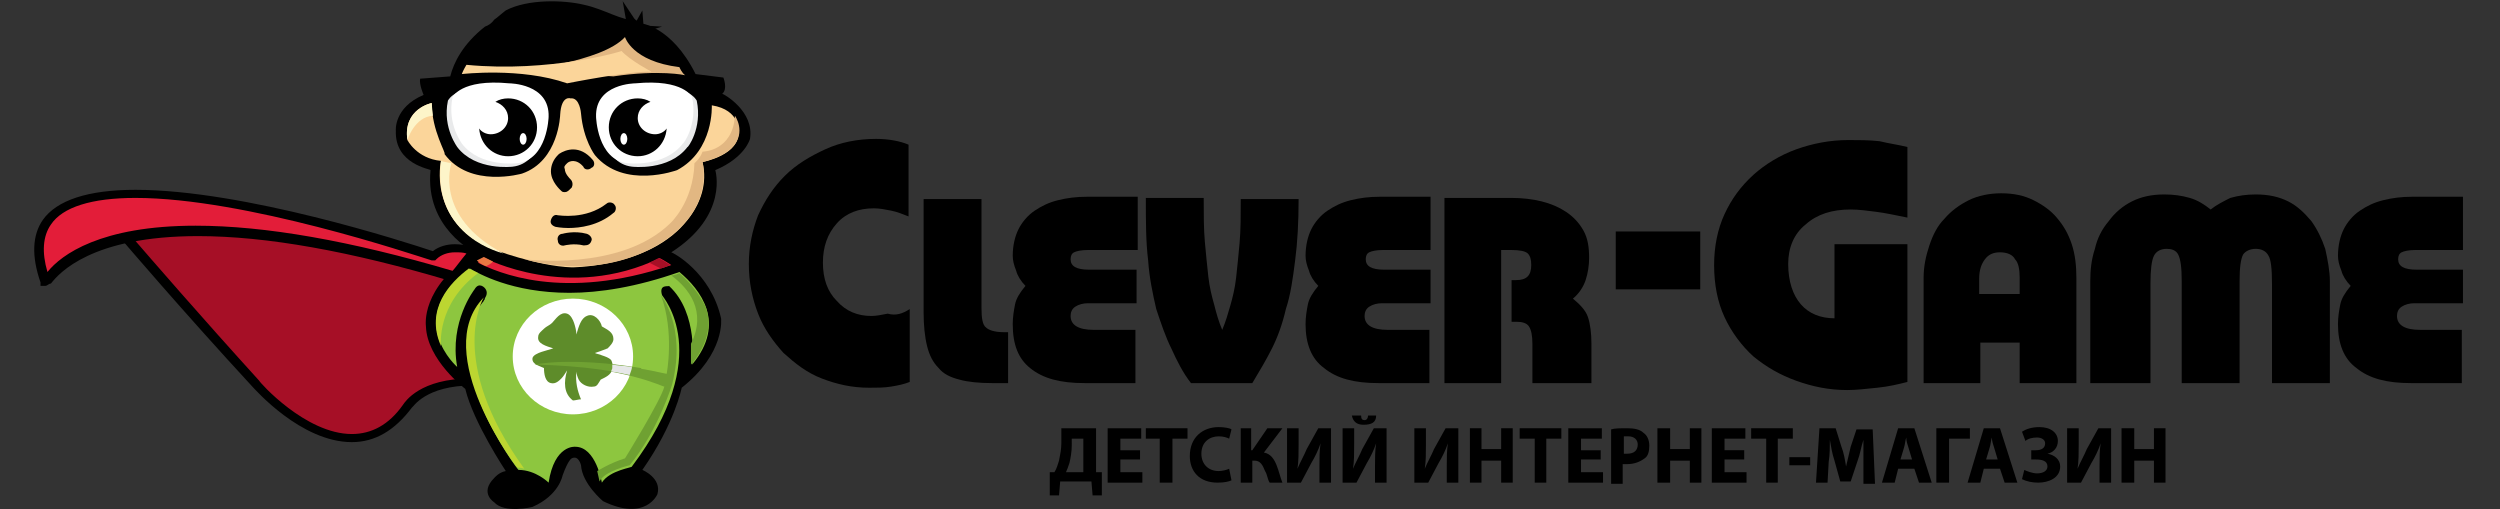 <?xml version="1.0" encoding="utf-8"?>
<!-- Generator: Adobe Illustrator 19.0.0, SVG Export Plug-In . SVG Version: 6.00 Build 0)  -->
<svg version="1.1" id="Layer_1" xmlns="http://www.w3.org/2000/svg" xmlns:xlink="http://www.w3.org/1999/xlink" x="0px" y="0px"
	 viewBox="0 0 216 44" style="enable-background:new 0 0 216 44;" xml:space="preserve">
<rect x="0" y="0" width="216" height="44" fill="#333333" stroke="none"/>
<g>
	<path style="fill:#A60F26;" d="M10.9,20.5c0,0,5.2,6,11.2,12.6c0,0,7.9,9,13.1,2c0,0,1.5-2.8,7.6-2c0-0.1-3.6-10.4-3.6-10.4l-7-1.4
		l-15.2-2.8L10.9,20.5z"/>
	<path d="M30.4,38.2C30.4,38.2,30.4,38.2,30.4,38.2c-4.4,0-8.4-4.6-8.6-4.8c-6-6.5-11.2-12.6-11.2-12.6l-0.4-0.4L17,18l15.3,2.8
		l7.2,1.5l0.1,0.2c0.4,1.1,3.6,10.4,3.6,10.4l0.2,0.6l-0.6-0.1c-0.7-0.1-1.3-0.1-1.9-0.1c-4.2,0-5.2,1.9-5.3,1.9l0,0
		C34.1,37.2,32.4,38.2,30.4,38.2z M11.6,20.7c1.3,1.5,5.8,6.7,10.8,12.2c0,0.1,4,4.6,8,4.6c0,0,0,0,0,0c1.7,0,3.2-0.8,4.4-2.5
		c0.2-0.3,1.5-2.3,5.9-2.3c0.5,0,0.9,0,1.4,0.1c-0.7-2-2.9-8.4-3.3-9.6l-6.7-1.4l-15.1-2.8L11.6,20.7z"/>
</g>
<g>
	<path d="M62.4,8.1c0.5-0.4,0.1-1.4,0.1-1.4l-2.4-0.3C58,2.2,55.3,2,55.3,2c0-0.1-0.1-0.2-0.1-0.2c-1.6,0-2.9-1-4.8-1.4
		c-1.7-0.4-4.8-0.5-6.7,0.5c-0.4,0.3-0.7,0.6-1,0.8c-0.2,0.3-0.5,0.5-0.8,0.6c-1.9,1.5-2.7,3.1-3,4.3l-2.6,0.2
		c-0.1,0.5,0.3,1.4,0.3,1.4c-2.6,1.1-2.4,3.1-2.4,3.1c-0.1,2.9,3,3.3,3,3.4c-0.5,5,3.8,7.1,3.8,7.1c-4.7,3.1-4.2,6.3-4.2,6.4
		c0.1,2.9,3.4,5.4,3.4,5.4c0.7,2.9,3.5,7.1,3.5,7.1c-0.6,0.1-1,0.6-1,0.6c-1.3,1.3,0,2.1,0,2.1c0.9,1,3.3,0.4,3.3,0.4
		c2.3-1,2.6-2.7,2.6-2.7c0.5-1.4,0.8-1.5,0.8-1.5c0.6-0.3,0.8,0.6,0.8,0.6c0.1,1.6,1.9,3.1,1.9,3.1c3.7,1.8,4.7-0.6,4.7-0.6
		c0.4-1.4-1.3-2.1-1.3-2.1c2.8-4,3.4-7.1,3.4-7.1c3.8-3,3.4-6,3.4-6c-0.9-4-4.2-5.7-4.3-5.7c5-3.2,3.8-7.1,3.8-7.1
		c2.6-1.1,3-2.7,3-2.7C65.2,9.6,62.5,8.1,62.4,8.1z"/>
</g>
<g>
	<g>
		<path style="fill:#E31D39;" d="M58,22.9c-0.6-0.4-1-0.6-1-0.6c-7.9,3.8-15.1,0-15.1,0c-0.2,0.1-0.4,0.2-0.6,0.4
			C42.9,23.5,48.6,26.1,58,22.9z"/>
	</g>
	<g>
		<path style="fill:#8DC63F;" d="M58.7,23.5c-3.7,1.3-6.9,1.8-9.5,1.8c-5,0-7.9-1.7-8.6-2.1c-5.9,4.4-1,8.6-1.1,8.5
			C38.8,27.8,41,25,41,25c0.4-0.7,0.9-0.1,0.9-0.1c0.4,0.5-0.1,0.9,0,0.9c0,0.1-0.1,0.1-0.1,0.2c-4.3,5.1,3,14.7,3,14.6
			c1.5,0,2.6,1.1,2.6,1.1c0.5-3.3,2.3-3.1,2.3-3.1c1.8,0,2.3,3.1,2.3,3.1c0.7-1.1,2.7-1.3,2.6-1.4c7.3-9.7,2.6-14.7,2.6-14.8
			c-0.3-1,0.6-0.7,0.6-0.8c2.6,2.4,2,6.8,2,6.8C62.8,27.9,60.5,25,58.7,23.5z"/>
	</g>
</g>
<g>
	<path style="fill:#E31D39;" d="M40.9,21.7c0,0-2.1-0.9-3.5,0.4c0,0-39.2-13.4-33.5,2.2c0,0.1,4.6-9.6,35.1-0.4
		C39.4,24.2,40.9,21.7,40.9,21.7z"/>
	<path d="M3.9,24.7H3.5l0-0.3c-0.8-2.3-0.7-4.1,0.2-5.4c1.2-1.7,3.9-2.6,8-2.6c9.4,0,23.3,4.5,25.7,5.3c0.5-0.4,1.2-0.6,1.9-0.6
		c0.9,0,1.7,0.3,1.8,0.3l0.4,0.2l-0.2,0.4c-1.5,2.4-1.9,2.4-2.1,2.4c-0.1,0-0.2,0-0.2-0.1c-8.7-2.6-16-3.9-21.9-3.9
		c-9.2,0-12,3.2-12.7,4.1C4.2,24.5,4.1,24.7,3.9,24.7z M16.9,19.5c6,0,13.4,1.3,22.2,3.9c0.2-0.2,0.7-0.9,1.2-1.5
		c-0.3-0.1-0.6-0.1-1-0.1c-0.6,0-1.2,0.2-1.6,0.6l-0.1,0.1h-0.2l-0.1,0c-1.6-0.5-16.1-5.4-25.6-5.4c-3.8,0-6.3,0.8-7.3,2.3
		c-0.7,1-0.8,2.4-0.3,4.1C5.3,22,8.7,19.5,16.9,19.5z"/>
</g>
<g>
	<g>
		<path d="M78.6,26.7v6.3c-0.5,0.2-1,0.3-1.6,0.4c-0.6,0.1-1.2,0.1-1.9,0.1c-1.5,0-2.8-0.3-4.1-0.8c-1.3-0.5-2.3-1.3-3.3-2.2
			c-0.9-1-1.7-2.1-2.2-3.4c-0.5-1.3-0.8-2.7-0.8-4.3c0-1.5,0.3-2.9,0.8-4.2c0.6-1.3,1.3-2.4,2.3-3.4c1-1,2.2-1.7,3.5-2.3
			c1.3-0.6,2.8-0.9,4.4-0.9c1.1,0,2.1,0.2,2.8,0.5v6.2c-0.5-0.2-1-0.4-1.5-0.5c-0.5-0.1-1-0.2-1.5-0.2c-1.3,0-2.4,0.4-3.2,1.3
			c-0.8,0.9-1.2,2-1.2,3.4s0.4,2.5,1.2,3.3c0.8,0.9,1.8,1.3,3,1.3c0.4,0,0.9-0.1,1.4-0.2C77.4,27.3,78,27.1,78.6,26.7z"/>
	</g>
	<g>
		<path d="M87.1,28.5v4.6h-1.4c-1.1,0-2.1-0.1-2.8-0.3c-0.8-0.2-1.4-0.5-1.8-1c-0.5-0.5-0.8-1.1-1-1.9c-0.2-0.8-0.3-1.8-0.3-2.9
			v-9.8h5v9.4c0,0.9,0.1,1.5,0.4,1.7c0.2,0.2,0.7,0.4,1.5,0.4H87.1z"/>
	</g>
	<g>
		<path d="M98.2,23.4v2.8h-4.2c-0.4,0-0.8,0.1-1.1,0.3c-0.3,0.2-0.4,0.5-0.4,0.8c0,0.8,0.7,1.2,2,1.2h3.6v4.6h-4.4
			c-2.1,0-3.6-0.4-4.7-1.3C88,31,87.5,29.8,87.5,28c0-0.6,0.1-1.2,0.2-1.7c0.1-0.5,0.4-1,0.9-1.6c-0.4-0.4-0.7-0.9-0.8-1.3
			c-0.2-0.5-0.3-0.9-0.3-1.3c0-0.9,0.2-1.7,0.5-2.3c0.3-0.6,0.8-1.2,1.4-1.6c0.6-0.4,1.2-0.7,2-0.9c0.8-0.2,1.6-0.3,2.5-0.3h4.4v4.6
			H94c-0.6,0-1,0.1-1.2,0.2c-0.2,0.1-0.3,0.3-0.3,0.6c0,0.6,0.5,0.9,1.6,0.9H98.2z"/>
	</g>
	<g>
		<path d="M105.6,28.5c0.3-0.7,0.5-1.4,0.7-2.1c0.2-0.7,0.4-1.5,0.5-2.4c0.1-0.9,0.2-1.9,0.3-3c0.1-1.1,0.1-2.4,0.1-3.8h5
			c0,2-0.1,3.8-0.3,5.3c-0.2,1.6-0.4,3-0.8,4.2c-0.3,1.3-0.7,2.4-1.2,3.4c-0.5,1-1.1,2-1.7,3h-5.3c-0.7-0.9-1.2-1.9-1.7-3
			c-0.5-1-0.9-2.2-1.3-3.4c-0.3-1.3-0.6-2.7-0.7-4.2C99,20.9,99,19.1,99,17.1h5c0,1.4,0,2.7,0.1,3.8c0.1,1.1,0.2,2.1,0.3,3
			c0.1,0.9,0.3,1.7,0.5,2.4C105.1,27.1,105.3,27.8,105.6,28.5z"/>
	</g>
	<g>
		<path d="M123.6,23.4v2.8h-4.2c-0.4,0-0.8,0.1-1.1,0.3c-0.3,0.2-0.4,0.5-0.4,0.8c0,0.8,0.7,1.2,2,1.2h3.6v4.6h-4.4
			c-2.1,0-3.6-0.4-4.7-1.3c-1.1-0.8-1.6-2.1-1.6-3.8c0-0.6,0.1-1.2,0.2-1.7c0.1-0.5,0.4-1,0.9-1.6c-0.4-0.4-0.7-0.9-0.8-1.3
			c-0.2-0.5-0.3-0.9-0.3-1.3c0-0.9,0.2-1.7,0.5-2.3c0.3-0.6,0.8-1.2,1.4-1.6c0.6-0.4,1.2-0.7,2-0.9c0.8-0.2,1.6-0.3,2.5-0.3h4.4v4.6
			h-4.1c-0.6,0-1,0.1-1.2,0.2c-0.2,0.1-0.3,0.3-0.3,0.6c0,0.6,0.5,0.9,1.6,0.9H123.6z"/>
	</g>
	<g>
		<path d="M129.8,33.1h-5v-16h5.8c0.9,0,1.8,0.1,2.6,0.3c0.8,0.2,1.5,0.5,2.1,0.9c0.6,0.4,1.1,0.9,1.5,1.6c0.4,0.7,0.5,1.5,0.5,2.4
			c0,0.6-0.1,1.3-0.3,1.9c-0.2,0.6-0.6,1.2-1.1,1.6c0.6,0.5,1.1,1,1.3,1.6c0.2,0.6,0.3,1.4,0.3,2.3v3.4h-5.1v-3.4
			c0-0.7-0.1-1.2-0.3-1.5c-0.2-0.3-0.6-0.4-1.1-0.4h-0.4v-3.6h0.4c0.9,0,1.3-0.4,1.3-1.3c0-0.5-0.1-0.8-0.3-1
			c-0.2-0.2-0.7-0.3-1.4-0.3h-0.9V33.1z"/>
	</g>
	<g>
		<path d="M146.9,20v5h-7.3v-5H146.9z"/>
	</g>
	<g>
		<path d="M164.8,12.7v6.1c-1-0.2-1.9-0.4-2.7-0.5c-0.8-0.1-1.5-0.2-2.2-0.2c-1.6,0-2.9,0.4-3.9,1.3c-1,0.8-1.5,2-1.5,3.4
			c0,1.5,0.4,2.7,1.1,3.5c0.7,0.8,1.7,1.2,2.9,1.2v-6.4h6.3V33c-0.8,0.2-1.6,0.4-2.6,0.5c-1,0.1-1.8,0.2-2.6,0.2
			c-1.6,0-3-0.3-4.4-0.8c-1.4-0.5-2.6-1.2-3.7-2.1c-1-0.9-1.9-2.1-2.5-3.4c-0.6-1.3-0.9-2.8-0.9-4.5c0-1.6,0.3-3.1,0.9-4.4
			c0.6-1.3,1.4-2.4,2.5-3.4c1-0.9,2.3-1.7,3.7-2.2c1.4-0.5,2.9-0.8,4.5-0.8c0.9,0,1.8,0,2.7,0.1C163.2,12.4,164,12.5,164.8,12.7z"/>
	</g>
	<g>
		<path d="M179.4,33.1h-4.9v-3.5h-3.4v3.5h-4.9V24c0-1,0.2-1.9,0.5-2.8c0.3-0.9,0.7-1.7,1.3-2.3c0.6-0.7,1.3-1.2,2.1-1.6
			c0.8-0.4,1.8-0.6,2.8-0.6c1.1,0,2,0.2,2.8,0.6c0.8,0.4,1.5,0.9,2,1.5c0.6,0.7,1,1.4,1.3,2.3c0.3,0.9,0.4,1.9,0.4,2.9V33.1z
			 M171.1,25.4h3.4V24c0-0.7-0.1-1.3-0.4-1.6c-0.2-0.4-0.7-0.6-1.3-0.6c-0.6,0-1,0.2-1.3,0.6c-0.3,0.4-0.5,0.9-0.5,1.7V25.4z"/>
	</g>
	<g>
		<path d="M180.6,33.1v-8.8c0-1,0.1-1.9,0.4-2.8c0.2-0.9,0.6-1.7,1.2-2.4c0.5-0.7,1.2-1.3,2-1.7c0.8-0.4,1.7-0.6,2.8-0.6
			c0.8,0,1.5,0.1,2.2,0.3c0.7,0.2,1.3,0.6,1.8,1c0.5-0.4,1.1-0.7,1.7-1c0.7-0.2,1.4-0.3,2.2-0.3c1.1,0,2,0.2,2.8,0.6
			c0.8,0.4,1.4,1,2,1.7c0.5,0.7,0.9,1.5,1.2,2.4c0.2,0.9,0.4,1.9,0.4,2.8v8.8h-5v-8.6c0-1.3-0.1-2.1-0.3-2.4
			c-0.2-0.4-0.6-0.6-1.1-0.6c-0.5,0-0.9,0.2-1.1,0.5c-0.2,0.4-0.3,1.1-0.3,2.3v8.8h-5v-8.8c0-1.2-0.1-1.9-0.3-2.3
			c-0.2-0.4-0.6-0.5-1-0.5c-0.5,0-0.9,0.2-1.1,0.6c-0.2,0.4-0.3,1.2-0.3,2.4v8.6H180.6z"/>
	</g>
	<g>
		<path d="M212.8,23.4v2.8h-4.2c-0.4,0-0.8,0.1-1.1,0.3c-0.3,0.2-0.4,0.5-0.4,0.8c0,0.8,0.7,1.2,2,1.2h3.6v4.6h-4.4
			c-2.1,0-3.6-0.4-4.7-1.3c-1.1-0.8-1.6-2.1-1.6-3.8c0-0.6,0.1-1.2,0.2-1.7c0.1-0.5,0.4-1,0.9-1.6c-0.4-0.4-0.7-0.9-0.8-1.3
			c-0.2-0.5-0.3-0.9-0.3-1.3c0-0.9,0.2-1.7,0.5-2.3c0.3-0.6,0.8-1.2,1.4-1.6c0.6-0.4,1.2-0.7,2-0.9c0.8-0.2,1.6-0.3,2.5-0.3h4.4v4.6
			h-4.1c-0.6,0-1,0.1-1.2,0.2c-0.2,0.1-0.3,0.3-0.3,0.6c0,0.6,0.5,0.9,1.6,0.9H212.8z"/>
	</g>
</g>
<g>
	<path style="fill:#E2B782;" d="M54,3.2c0,0,0.6,2.1,4.7,2.6c0,0,0.2,0.5,0.5,0.7c0,0-2.2-0.5-6.2,0.1c0,0-8.2-0.5-8.2-0.5
		S52,5.4,54,3.2z"/>
</g>
<g>
	<path style="fill:#FBD59A;" d="M40.3,5.6c0,0-0.3,0.5-0.4,0.8c0,0,5.1-0.6,9.1,0.8c0,0,5.5-1.1,7.3-1c0,0-1.9-1-2.6-1.8
		C53.9,4.4,47.5,6.3,40.3,5.6z"/>
</g>
<g>
	<g>
		<path style="fill:#E9EAEB;" d="M38.7,8.7c0,0,0.7-1.6,4.9-1.2c0,0,3.5,0,3.4,2.9c0,0-0.1,3.7-2.7,4c0,0-3.2,0.4-4.8-1.7
			C39.6,12.8,38.2,11.1,38.7,8.7z"/>
	</g>
	<g>
		<path style="fill:#FFFFFF;" d="M39.1,8.4c0,0,0.7-1.6,4.9-1.2c0,0,3.5,0,3.4,2.9c0,0-0.1,3.7-2.7,4c0,0-3.2,0.4-4.8-1.7
			C40,12.5,38.6,10.8,39.1,8.4z"/>
	</g>
</g>
<g>
	<g>
		<path style="fill:#E9EAEB;" d="M60.2,8.7c0,0-0.7-1.6-4.9-1.2c0,0-3.5,0-3.4,2.9c0,0,0.1,3.7,2.7,4c0,0,3.2,0.4,4.8-1.7
			C59.4,12.8,60.7,11.1,60.2,8.7z"/>
	</g>
	<g>
		<path style="fill:#FFFFFF;" d="M59.8,8.4c0,0-0.7-1.6-4.9-1.2c0,0-3.5,0-3.4,2.9c0,0,0.1,3.7,2.7,4c0,0,3.2,0.4,4.8-1.7
			C59,12.5,60.3,10.8,59.8,8.4z"/>
	</g>
</g>
<g>
	<g>
		<path d="M56.6,11.6c-0.8,0-1.5-0.6-1.5-1.4c0-0.7,0.5-1.2,1.1-1.4c-0.3-0.2-0.7-0.3-1.1-0.3c-1.4,0-2.5,1.1-2.5,2.5
			c0,1.4,1.1,2.5,2.5,2.5c1.3,0,2.4-1,2.5-2.4C57.4,11.4,57,11.6,56.6,11.6z"/>
	</g>
	<g>
		<ellipse style="fill:#FFFFFF;" cx="53.9" cy="12" rx="0.3" ry="0.5"/>
	</g>
</g>
<g>
	<g>
		<path d="M42.4,11.6c0.8,0,1.5-0.6,1.5-1.4c0-0.7-0.5-1.2-1.1-1.4c0.3-0.2,0.7-0.3,1.1-0.3c1.4,0,2.5,1.1,2.5,2.5
			c0,1.4-1.1,2.5-2.5,2.5c-1.3,0-2.4-1-2.5-2.4C41.6,11.4,42,11.6,42.4,11.6z"/>
	</g>
	<g>
		<ellipse style="fill:#FFFFFF;" cx="45.2" cy="12" rx="0.3" ry="0.5"/>
	</g>
</g>
<g>
	<path style="fill:#FBD59A;" d="M37.3,8.9c0,0-2.5,0.5-2.1,3.2c0,0,0.8,1.6,2.9,1.8c0,0-1.2,5.2,4.4,7.6c0,0,3.9,1.5,6.9,1.6
		c0,0,5.2,0,8.6-2.7c0,0,3.6-2.6,2.7-6.4c0,0,3.3-0.6,3.1-2.7c0,0.1,0.2-1.8-2.3-2.2c0,0,0.2,3.9-3,5.6c0,0-4.6,1.7-7.1-1.3
		c0,0-1-1.3-1.2-3.6c0,0-0.1-1.4-0.9-1.3c0,0-0.8-0.3-0.9,1.4c0,0-0.1,4-3.3,5.1c0,0-4.5,1.3-6.7-1.7C38.6,13.3,37.3,11.3,37.3,8.9z
		"/>
</g>
<g>
	<path style="fill:#FDF5C9;" d="M37.3,8.9c0,0-2.5,0.5-2.1,3.2c0,0,0.6-2,2.2-2.1C37.4,10,37.3,9.1,37.3,8.9z"/>
</g>
<g>
	<path style="fill:#FDF5C9;" d="M38.1,13.9c0,0-0.2,0,0.9,0.2c0,0-1.6,4.6,4.5,7.8C43.6,21.9,37.3,20.6,38.1,13.9z"/>
</g>
<g>
	<path style="fill:#E2B782;" d="M45.3,22.4c0,0,8.3,1.1,12.6-3.1c0,0,2-1.8,2.1-5.2c0,0,0.5-0.4,0.7-1c0,0,2.6,0,2.8-3.1
		c0,0,1,1.4-0.2,2.7c0,0-0.6,0.8-2.6,1.3c0,0,0.8,3.2-2,5.7C58.8,19.7,54.1,24.7,45.3,22.4z"/>
</g>
<g>
	<path style="fill:#BCD631;" d="M41.8,25.7c0,0-3.3,5.4,3.5,14.8c0,0-0.3-0.1-0.6-0.1C44.7,40.5,37.1,30.5,41.8,25.7z"/>
</g>
<g>
	<ellipse style="fill:#FFFFFF;" cx="49.5" cy="30.8" rx="5.2" ry="5"/>
</g>
<g>
	<path style="fill:#6FA132;" d="M51.6,40.7c0,0,1.1-0.7,2.4-1.1c0,0,3.1-5,3.4-6.2c0,0.1-3.5-1.8-11.2-1.9c0,0,3.8-0.9,11.4,0.8
		c0,0,0.7-3.6-0.5-6.8c0,0,2.2,2.7,1,7.6c0,0.1-1.3,4.2-3.7,7.1c0,0-2.2,0.5-2.6,1.4L51.6,40.7z"/>
</g>
<g>
	<g>
		<path style="fill-rule:evenodd;clip-rule:evenodd;fill:#5E8C2A;" d="M51.4,30.5c0.2,0.1,0.4,0.1,0.6,0.2c0.3,0.1,0.6,0.2,0.8,0.4
			c0.1,0.2,0.2,0.5,0.1,0.8c-0.1,0.5-0.6,0.7-1,0.9c-0.2,0.3-0.3,0.6-0.6,0.6c-0.5,0.1-1.1-0.2-1.3-0.6c-0.1-0.2-0.2-0.5-0.2-0.7
			c-0.1,0.9,0.1,1.7,0.4,2.4c-0.2,0-0.5,0.1-0.7,0.1C48.7,34,48.7,33,49,32c-0.2,0.3-0.3,0.5-0.5,0.7c-0.2,0.2-0.5,0.5-0.9,0.4
			c-0.5-0.1-0.6-0.8-0.6-1.3c-0.4-0.2-1-0.3-1-0.8c0-0.3,0.5-0.5,0.8-0.6c0.3-0.1,0.7-0.2,1-0.3c-0.6-0.2-1.4-0.4-1.3-1
			c0-0.3,0.3-0.5,0.5-0.7c0.2-0.2,0.5-0.3,0.7-0.5c0.3-0.3,0.7-1,1.3-0.8c0.3,0.1,0.5,0.5,0.6,0.8c0.1,0.3,0.2,0.7,0.2,1
			c0.2-0.7,0.4-1.4,0.9-1.6c0.6-0.3,1.2,0.4,1.3,0.9c0.5,0.3,1,0.5,1,1.1c0,0.3-0.3,0.6-0.5,0.8C52,30.3,51.7,30.4,51.4,30.5z"/>
	</g>
</g>
<g>
	<g>
		<path style="fill:#6FA132;" d="M55.4,31.8c-6.2-1-9.2-0.3-9.2-0.3c4.3,0.1,7.2,0.6,9,1.1C55.3,32.4,55.4,32.1,55.4,31.8z"/>
	</g>
</g>
<g>
	<path style="fill:#E6E7E8;" d="M52.9,31.5c0,0.2,0,0.2,0,0.3c0,0.1-0.1,0.2-0.1,0.3c0.7,0.1,1.1,0.2,1.6,0.3
		c0.1-0.3,0.2-0.5,0.2-0.7C53.9,31.6,53.5,31.6,52.9,31.5z"/>
</g>
<g>
	<path d="M48.8,16.6c-0.1,0-0.2,0-0.3-0.1c-0.1-0.1-0.9-0.8-0.9-1.7c0-0.5,0.2-1,0.6-1.4c0,0,0,0,0.1-0.1c0.6-0.4,1.8-0.8,2.9,0.5
		c0.2,0.2,0.2,0.6-0.1,0.7c-0.2,0.2-0.6,0.2-0.7-0.1c-0.6-0.7-1.2-0.5-1.4-0.3c-0.2,0.2-0.3,0.3-0.2,0.5c0,0.4,0.4,0.8,0.5,0.9
		c0.2,0.2,0.2,0.5,0.1,0.7C49.1,16.5,49,16.6,48.8,16.6z"/>
</g>
<g>
	<path d="M49.1,19.7c-0.6,0-1.1-0.1-1.1-0.1c-0.3-0.1-0.5-0.3-0.4-0.6c0.1-0.3,0.3-0.5,0.6-0.4c0.1,0,2.4,0.4,4.2-1
		c0.2-0.2,0.6-0.1,0.7,0.1c0.2,0.2,0.1,0.6-0.1,0.7C51.7,19.5,50.1,19.7,49.1,19.7z"/>
</g>
<g>
	<path d="M50.5,21.2c0,0-0.1,0-0.1,0c-0.8-0.2-1.6,0-1.6,0c-0.3,0.1-0.6-0.1-0.6-0.4c-0.1-0.3,0.1-0.6,0.4-0.6c0,0,1-0.3,2.1,0
		c0.3,0.1,0.5,0.4,0.4,0.6C51,21.1,50.8,21.2,50.5,21.2z"/>
</g>
<g>
	<g>
		<path style="fill:#BCD631;" d="M41.3,23.6c-0.4-0.2-0.6-0.3-0.8-0.4c-1.6,1.2-3.8,3.5-2.4,6.7C38.1,29.8,37.7,26.3,41.3,23.6z"/>
	</g>
	<g>
		<path style="fill:#E97742;" d="M42,23c0.2-0.1,0.4-0.2,0.6-0.4c0,0-0.8-0.4-0.8-0.4s-0.2,0.1-0.6,0.3C41.4,22.7,41.7,22.9,42,23z"
			/>
	</g>
</g>
<g>
	<g>
		<path style="fill:#A60F26;" d="M57.9,22.9c-0.3-0.2-0.6-0.4-1-0.6l-0.8,0.4c0,0,0.4,0.2,1,0.5C57.4,23.1,57.7,23,57.9,22.9z"/>
	</g>
	<g>
		<path style="fill:#6FA132;" d="M61,26.6c0,0-0.6-1.5-2.3-3c-0.2,0.1-0.5,0.2-0.7,0.2c1.5,1.1,3.1,3.1,1.7,5.9c0,0.1,0,1.8,0,1.8
			S61.9,29.2,61,26.6z"/>
	</g>
</g>
<polygon points="54.1,1.8 53.8,0.1 54.8,1.6 55,1.8 55.5,0.9 55.6,2.2 57.2,2.3 55.9,2.7 "/>
<g>
	<path d="M94.7,37v3.8l0.5,0l0,2h-0.8l-0.1-1.2h-2.7l-0.1,1.2h-0.8l0-2l0.4,0c0.2-0.3,0.3-0.7,0.4-1c0.1-0.5,0.2-1,0.2-1.5V37H94.7z
		 M92.6,38.5c0,0.5-0.1,1.1-0.2,1.5c-0.1,0.3-0.2,0.6-0.3,0.8h1.5v-2.9h-1V38.5z"/>
	<path d="M98.5,39.7h-1.7v1.1h1.9v0.9h-3V37h2.9v0.9h-1.8v1h1.7V39.7z"/>
	<path d="M100.3,37.9h-1.3V37h3.6v0.9h-1.3v3.8h-1.1V37.9z"/>
	<path d="M106.4,41.5c-0.2,0.1-0.6,0.2-1.2,0.2c-1.6,0-2.4-1-2.4-2.3c0-1.6,1.1-2.5,2.5-2.5c0.5,0,1,0.1,1.1,0.2l-0.2,0.8
		c-0.2-0.1-0.5-0.2-0.9-0.2c-0.8,0-1.5,0.5-1.5,1.5c0,0.9,0.6,1.5,1.5,1.5c0.3,0,0.7-0.1,0.9-0.2L106.4,41.5z"/>
	<path d="M108.1,37v1.9h0.1l1.3-1.9h1.3l-1.6,2.1c0.6,0.1,0.9,0.6,1.1,1.1c0.2,0.5,0.3,1,0.5,1.5h-1.1c-0.2-0.3-0.2-0.7-0.4-1
		c-0.2-0.5-0.4-0.9-0.9-0.9h-0.2v1.9h-1V37H108.1z"/>
	<path d="M112.2,37v1.4c0,0.7,0,1.5-0.1,2.1h0c0.2-0.5,0.6-1.2,0.8-1.7l1-1.8h1.1v4.7h-1v-1.4c0-0.7,0-1.4,0.1-2h0
		c-0.2,0.6-0.5,1.2-0.8,1.7l-0.9,1.7h-1.2V37H112.2z"/>
	<path d="M117,37v1.4c0,0.7,0,1.5-0.1,2.1h0c0.2-0.5,0.6-1.2,0.8-1.7l1-1.8h1.1v4.7h-1v-1.4c0-0.7,0-1.4,0.1-2h0
		c-0.2,0.6-0.5,1.2-0.8,1.7l-0.9,1.7H116V37H117z M117.6,35.9c0,0.3,0.1,0.4,0.3,0.4c0.2,0,0.3-0.2,0.3-0.4h0.7
		c0,0.6-0.4,0.8-1.1,0.8c-0.6,0-0.9-0.3-1-0.8H117.6z"/>
	<path d="M123.2,37v1.4c0,0.7,0,1.5-0.1,2.1h0c0.2-0.5,0.6-1.2,0.8-1.7l1-1.8h1.1v4.7h-1v-1.4c0-0.7,0-1.4,0.1-2h0
		c-0.2,0.6-0.5,1.2-0.8,1.7l-0.9,1.7h-1.2V37H123.2z"/>
	<path d="M128,37v1.8h1.7V37h1v4.7h-1v-1.9H128v1.9H127V37H128z"/>
	<path d="M132.6,37.9h-1.3V37h3.6v0.9h-1.3v3.8h-1V37.9z"/>
	<path d="M138.3,39.7h-1.7v1.1h1.9v0.9h-3V37h2.9v0.9h-1.8v1h1.7V39.7z"/>
	<path d="M139.2,37.1c0.3-0.1,0.8-0.1,1.4-0.1c0.6,0,1.1,0.1,1.4,0.4c0.3,0.2,0.5,0.6,0.5,1.1c0,0.5-0.1,0.9-0.4,1.1
		c-0.4,0.3-0.9,0.5-1.5,0.5c-0.1,0-0.3,0-0.4,0v1.7h-1V37.1z M140.2,39.2c0.1,0,0.2,0,0.4,0c0.6,0,0.9-0.3,0.9-0.8
		c0-0.4-0.3-0.7-0.8-0.7c-0.2,0-0.4,0-0.4,0V39.2z"/>
	<path d="M144.3,37v1.8h1.7V37h1v4.7h-1v-1.9h-1.7v1.9h-1.1V37H144.3z"/>
	<path d="M150.7,39.7H149v1.1h1.9v0.9h-3V37h2.9v0.9H149v1h1.7V39.7z"/>
	<path d="M152.6,37.9h-1.3V37h3.6v0.9h-1.3v3.8h-1V37.9z"/>
	<path d="M156.4,39.5v0.7h-1.8v-0.7H156.4z"/>
	<path d="M161,39.9c0-0.6,0-1.2,0-1.9h0c-0.2,0.6-0.3,1.3-0.5,1.8l-0.6,1.8H159l-0.5-1.8c-0.2-0.6-0.3-1.2-0.4-1.8h0
		c0,0.6,0,1.3-0.1,1.9l-0.1,1.8h-1l0.3-4.7h1.4l0.5,1.6c0.2,0.5,0.3,1.1,0.4,1.7h0c0.1-0.5,0.3-1.2,0.4-1.7l0.5-1.5h1.4l0.2,4.7h-1
		L161,39.9z"/>
	<path d="M164,40.5l-0.3,1.2h-1.1L164,37h1.4l1.5,4.7h-1.1l-0.4-1.2H164z M165.2,39.7l-0.3-1c-0.1-0.3-0.2-0.6-0.2-0.9h0
		c-0.1,0.3-0.1,0.6-0.2,0.9l-0.3,1H165.2z"/>
	<path d="M170.2,37v0.9h-1.8v3.8h-1.1V37H170.2z"/>
	<path d="M171.4,40.5l-0.3,1.2H170l1.4-4.7h1.4l1.5,4.7h-1.1l-0.4-1.2H171.4z M172.6,39.7l-0.3-1c-0.1-0.3-0.2-0.6-0.2-0.9h0
		c-0.1,0.3-0.1,0.6-0.2,0.9l-0.3,1H172.6z"/>
	<path d="M174.7,37.3c0.3-0.2,0.8-0.4,1.5-0.4c1,0,1.6,0.5,1.6,1.2c0,0.6-0.4,1-0.9,1.1v0c0.6,0.1,1.1,0.5,1.1,1.1
		c0,1-1,1.4-1.9,1.4c-0.5,0-1-0.1-1.4-0.3l0.2-0.8c0.2,0.1,0.7,0.3,1.1,0.3c0.5,0,0.9-0.2,0.9-0.6c0-0.5-0.5-0.6-1-0.6h-0.4v-0.8
		h0.4c0.5,0,0.8-0.2,0.8-0.6c0-0.3-0.3-0.5-0.7-0.5c-0.4,0-0.8,0.1-1,0.3L174.7,37.3z"/>
	<path d="M179.6,37v1.4c0,0.7,0,1.5-0.1,2.1h0c0.2-0.5,0.6-1.2,0.8-1.7l1-1.8h1.1v4.7h-1v-1.4c0-0.7,0-1.4,0.1-2h0
		c-0.2,0.6-0.5,1.2-0.8,1.7l-0.9,1.7h-1.2V37H179.6z"/>
	<path d="M184.4,37v1.8h1.7V37h1v4.7h-1v-1.9h-1.7v1.9h-1.1V37H184.4z"/>
</g>
</svg>
